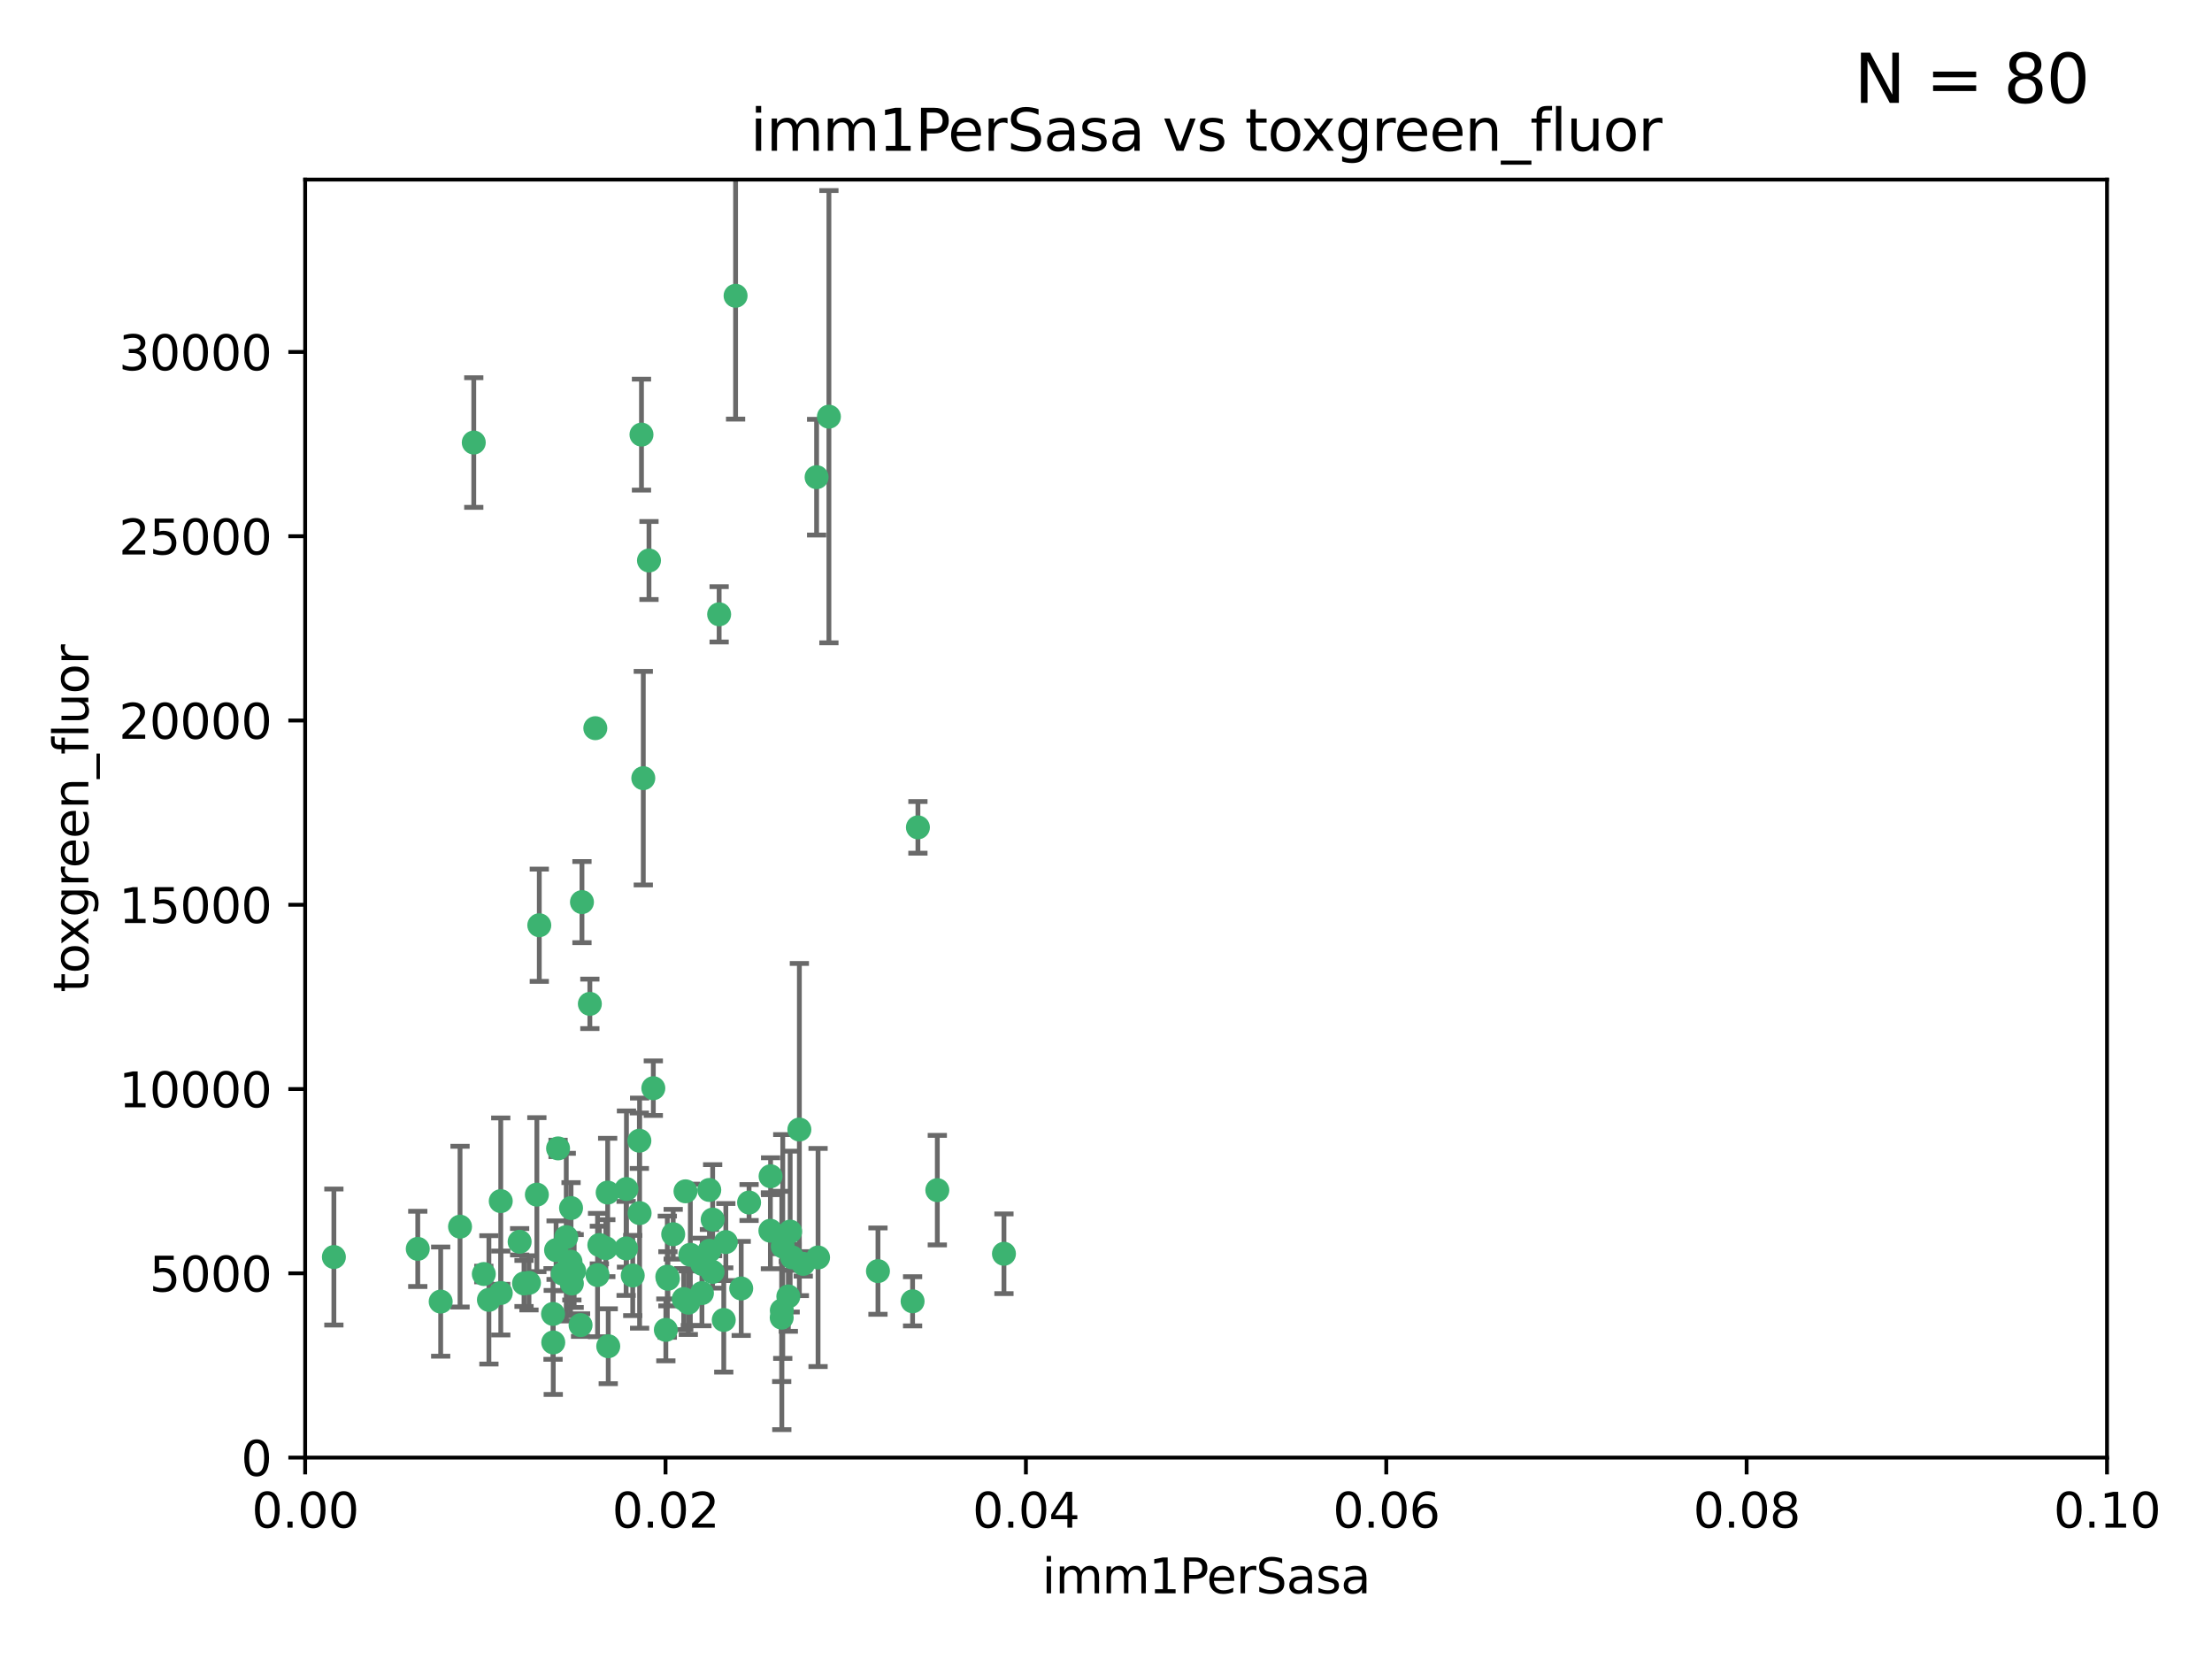 <?xml version="1.0" encoding="utf-8" standalone="no"?>
<!DOCTYPE svg PUBLIC "-//W3C//DTD SVG 1.1//EN"
  "http://www.w3.org/Graphics/SVG/1.1/DTD/svg11.dtd">
<svg xmlns:xlink="http://www.w3.org/1999/xlink" width="460.8pt" height="345.6pt" viewBox="0 0 460.8 345.6" xmlns="http://www.w3.org/2000/svg" version="1.1">
 <defs>
  <style type="text/css">*{stroke-linejoin: round; stroke-linecap: butt}</style>
 </defs>
 <g id="figure_1">
  <g id="patch_1">
   <path d="M 0 345.6 
L 460.8 345.6 
L 460.8 0 
L 0 0 
z
" style="fill: #ffffff"/>
  </g>
  <g id="axes_1">
   <g id="patch_2">
    <path d="M 63.571 303.64 
L 438.93 303.64 
L 438.93 37.411 
L 63.571 37.411 
z
" style="fill: #ffffff"/>
   </g>
   <g id="PathCollection_1">
    <defs>
     <path id="m20744773ea" d="M 0 1.118 
C 0.297 1.118 0.581 1 0.791 0.791 
C 1 0.581 1.118 0.297 1.118 0 
C 1.118 -0.297 1 -0.581 0.791 -0.791 
C 0.581 -1 0.297 -1.118 0 -1.118 
C -0.297 -1.118 -0.581 -1 -0.791 -0.791 
C -1 -0.581 -1.118 -0.297 -1.118 0 
C -1.118 0.297 -1 0.581 -0.791 0.791 
C -0.581 1 -0.297 1.118 0 1.118 
z
" style="stroke: #3cb371"/>
    </defs>
    <g clip-path="url(#pe498177d74)">
     <use xlink:href="#m20744773ea" x="98.695" y="92.187" style="fill: #3cb371; stroke: #3cb371"/>
     <use xlink:href="#m20744773ea" x="166.523" y="235.304" style="fill: #3cb371; stroke: #3cb371"/>
     <use xlink:href="#m20744773ea" x="124.016" y="151.693" style="fill: #3cb371; stroke: #3cb371"/>
     <use xlink:href="#m20744773ea" x="135.196" y="116.762" style="fill: #3cb371; stroke: #3cb371"/>
     <use xlink:href="#m20744773ea" x="153.236" y="61.614" style="fill: #3cb371; stroke: #3cb371"/>
     <use xlink:href="#m20744773ea" x="122.878" y="209.121" style="fill: #3cb371; stroke: #3cb371"/>
     <use xlink:href="#m20744773ea" x="149.81" y="127.973" style="fill: #3cb371; stroke: #3cb371"/>
     <use xlink:href="#m20744773ea" x="133.632" y="90.534" style="fill: #3cb371; stroke: #3cb371"/>
     <use xlink:href="#m20744773ea" x="170.113" y="99.407" style="fill: #3cb371; stroke: #3cb371"/>
     <use xlink:href="#m20744773ea" x="147.784" y="260.552" style="fill: #3cb371; stroke: #3cb371"/>
     <use xlink:href="#m20744773ea" x="136.099" y="226.692" style="fill: #3cb371; stroke: #3cb371"/>
     <use xlink:href="#m20744773ea" x="160.486" y="256.385" style="fill: #3cb371; stroke: #3cb371"/>
     <use xlink:href="#m20744773ea" x="172.678" y="86.8" style="fill: #3cb371; stroke: #3cb371"/>
     <use xlink:href="#m20744773ea" x="142.801" y="248.172" style="fill: #3cb371; stroke: #3cb371"/>
     <use xlink:href="#m20744773ea" x="112.344" y="192.743" style="fill: #3cb371; stroke: #3cb371"/>
     <use xlink:href="#m20744773ea" x="91.802" y="271.146" style="fill: #3cb371; stroke: #3cb371"/>
     <use xlink:href="#m20744773ea" x="115.841" y="260.427" style="fill: #3cb371; stroke: #3cb371"/>
     <use xlink:href="#m20744773ea" x="118.96" y="251.655" style="fill: #3cb371; stroke: #3cb371"/>
     <use xlink:href="#m20744773ea" x="95.835" y="255.535" style="fill: #3cb371; stroke: #3cb371"/>
     <use xlink:href="#m20744773ea" x="121.234" y="187.922" style="fill: #3cb371; stroke: #3cb371"/>
     <use xlink:href="#m20744773ea" x="143.388" y="271.377" style="fill: #3cb371; stroke: #3cb371"/>
     <use xlink:href="#m20744773ea" x="147.752" y="247.891" style="fill: #3cb371; stroke: #3cb371"/>
     <use xlink:href="#m20744773ea" x="115.207" y="273.715" style="fill: #3cb371; stroke: #3cb371"/>
     <use xlink:href="#m20744773ea" x="118.841" y="262.817" style="fill: #3cb371; stroke: #3cb371"/>
     <use xlink:href="#m20744773ea" x="160.527" y="245.034" style="fill: #3cb371; stroke: #3cb371"/>
     <use xlink:href="#m20744773ea" x="167.336" y="263.288" style="fill: #3cb371; stroke: #3cb371"/>
     <use xlink:href="#m20744773ea" x="162.867" y="272.992" style="fill: #3cb371; stroke: #3cb371"/>
     <use xlink:href="#m20744773ea" x="148.437" y="264.965" style="fill: #3cb371; stroke: #3cb371"/>
     <use xlink:href="#m20744773ea" x="195.26" y="247.93" style="fill: #3cb371; stroke: #3cb371"/>
     <use xlink:href="#m20744773ea" x="115.254" y="279.655" style="fill: #3cb371; stroke: #3cb371"/>
     <use xlink:href="#m20744773ea" x="209.142" y="261.183" style="fill: #3cb371; stroke: #3cb371"/>
     <use xlink:href="#m20744773ea" x="162.842" y="274.488" style="fill: #3cb371; stroke: #3cb371"/>
     <use xlink:href="#m20744773ea" x="111.839" y="248.866" style="fill: #3cb371; stroke: #3cb371"/>
     <use xlink:href="#m20744773ea" x="131.812" y="265.707" style="fill: #3cb371; stroke: #3cb371"/>
     <use xlink:href="#m20744773ea" x="119.608" y="264.778" style="fill: #3cb371; stroke: #3cb371"/>
     <use xlink:href="#m20744773ea" x="126.589" y="248.434" style="fill: #3cb371; stroke: #3cb371"/>
     <use xlink:href="#m20744773ea" x="124.481" y="265.618" style="fill: #3cb371; stroke: #3cb371"/>
     <use xlink:href="#m20744773ea" x="120.943" y="276.039" style="fill: #3cb371; stroke: #3cb371"/>
     <use xlink:href="#m20744773ea" x="139.012" y="265.959" style="fill: #3cb371; stroke: #3cb371"/>
     <use xlink:href="#m20744773ea" x="119.134" y="267.377" style="fill: #3cb371; stroke: #3cb371"/>
     <use xlink:href="#m20744773ea" x="104.321" y="269.355" style="fill: #3cb371; stroke: #3cb371"/>
     <use xlink:href="#m20744773ea" x="164.607" y="256.562" style="fill: #3cb371; stroke: #3cb371"/>
     <use xlink:href="#m20744773ea" x="142.436" y="270.619" style="fill: #3cb371; stroke: #3cb371"/>
     <use xlink:href="#m20744773ea" x="69.554" y="261.86" style="fill: #3cb371; stroke: #3cb371"/>
     <use xlink:href="#m20744773ea" x="191.219" y="172.356" style="fill: #3cb371; stroke: #3cb371"/>
     <use xlink:href="#m20744773ea" x="109.163" y="267.365" style="fill: #3cb371; stroke: #3cb371"/>
     <use xlink:href="#m20744773ea" x="117.225" y="265.335" style="fill: #3cb371; stroke: #3cb371"/>
     <use xlink:href="#m20744773ea" x="133.241" y="252.714" style="fill: #3cb371; stroke: #3cb371"/>
     <use xlink:href="#m20744773ea" x="164.224" y="270.071" style="fill: #3cb371; stroke: #3cb371"/>
     <use xlink:href="#m20744773ea" x="100.787" y="265.402" style="fill: #3cb371; stroke: #3cb371"/>
     <use xlink:href="#m20744773ea" x="108.249" y="258.681" style="fill: #3cb371; stroke: #3cb371"/>
     <use xlink:href="#m20744773ea" x="130.503" y="247.697" style="fill: #3cb371; stroke: #3cb371"/>
     <use xlink:href="#m20744773ea" x="151.202" y="258.744" style="fill: #3cb371; stroke: #3cb371"/>
     <use xlink:href="#m20744773ea" x="134.01" y="162.105" style="fill: #3cb371; stroke: #3cb371"/>
     <use xlink:href="#m20744773ea" x="124.855" y="259.36" style="fill: #3cb371; stroke: #3cb371"/>
     <use xlink:href="#m20744773ea" x="130.432" y="260.068" style="fill: #3cb371; stroke: #3cb371"/>
     <use xlink:href="#m20744773ea" x="87.028" y="260.163" style="fill: #3cb371; stroke: #3cb371"/>
     <use xlink:href="#m20744773ea" x="117.963" y="257.715" style="fill: #3cb371; stroke: #3cb371"/>
     <use xlink:href="#m20744773ea" x="126.203" y="260.019" style="fill: #3cb371; stroke: #3cb371"/>
     <use xlink:href="#m20744773ea" x="165.004" y="261.935" style="fill: #3cb371; stroke: #3cb371"/>
     <use xlink:href="#m20744773ea" x="133.193" y="237.633" style="fill: #3cb371; stroke: #3cb371"/>
     <use xlink:href="#m20744773ea" x="140.239" y="257.112" style="fill: #3cb371; stroke: #3cb371"/>
     <use xlink:href="#m20744773ea" x="138.709" y="277.035" style="fill: #3cb371; stroke: #3cb371"/>
     <use xlink:href="#m20744773ea" x="148.459" y="254.057" style="fill: #3cb371; stroke: #3cb371"/>
     <use xlink:href="#m20744773ea" x="104.316" y="250.216" style="fill: #3cb371; stroke: #3cb371"/>
     <use xlink:href="#m20744773ea" x="126.707" y="280.448" style="fill: #3cb371; stroke: #3cb371"/>
     <use xlink:href="#m20744773ea" x="139.139" y="266.395" style="fill: #3cb371; stroke: #3cb371"/>
     <use xlink:href="#m20744773ea" x="101.85" y="270.784" style="fill: #3cb371; stroke: #3cb371"/>
     <use xlink:href="#m20744773ea" x="150.773" y="274.971" style="fill: #3cb371; stroke: #3cb371"/>
     <use xlink:href="#m20744773ea" x="116.256" y="239.234" style="fill: #3cb371; stroke: #3cb371"/>
     <use xlink:href="#m20744773ea" x="163.062" y="259.667" style="fill: #3cb371; stroke: #3cb371"/>
     <use xlink:href="#m20744773ea" x="156.045" y="250.509" style="fill: #3cb371; stroke: #3cb371"/>
     <use xlink:href="#m20744773ea" x="110.194" y="267.238" style="fill: #3cb371; stroke: #3cb371"/>
     <use xlink:href="#m20744773ea" x="146.227" y="269.377" style="fill: #3cb371; stroke: #3cb371"/>
     <use xlink:href="#m20744773ea" x="146.283" y="263.294" style="fill: #3cb371; stroke: #3cb371"/>
     <use xlink:href="#m20744773ea" x="190.11" y="271.085" style="fill: #3cb371; stroke: #3cb371"/>
     <use xlink:href="#m20744773ea" x="154.407" y="268.409" style="fill: #3cb371; stroke: #3cb371"/>
     <use xlink:href="#m20744773ea" x="143.811" y="261.393" style="fill: #3cb371; stroke: #3cb371"/>
     <use xlink:href="#m20744773ea" x="170.417" y="261.957" style="fill: #3cb371; stroke: #3cb371"/>
     <use xlink:href="#m20744773ea" x="182.895" y="264.797" style="fill: #3cb371; stroke: #3cb371"/>
    </g>
   </g>
   <g id="matplotlib.axis_1">
    <g id="xtick_1">
     <g id="line2d_1">
      <defs>
       <path id="m9311487a86" d="M 0 0 
L 0 3.5 
" style="stroke: #000000; stroke-width: 0.8"/>
      </defs>
      <g>
       <use xlink:href="#m9311487a86" x="63.571" y="303.64" style="stroke: #000000; stroke-width: 0.8"/>
      </g>
     </g>
     <g id="text_1">
      <!-- 0.00 -->
      <g transform="translate(52.438 318.238)scale(0.1 -0.1)">
       <defs>
        <path id="DejaVuSans-30" d="M 2034 4250 
Q 1547 4250 1301 3770 
Q 1056 3291 1056 2328 
Q 1056 1369 1301 889 
Q 1547 409 2034 409 
Q 2525 409 2770 889 
Q 3016 1369 3016 2328 
Q 3016 3291 2770 3770 
Q 2525 4250 2034 4250 
z
M 2034 4750 
Q 2819 4750 3233 4129 
Q 3647 3509 3647 2328 
Q 3647 1150 3233 529 
Q 2819 -91 2034 -91 
Q 1250 -91 836 529 
Q 422 1150 422 2328 
Q 422 3509 836 4129 
Q 1250 4750 2034 4750 
z
" transform="scale(0.016)"/>
        <path id="DejaVuSans-2e" d="M 684 794 
L 1344 794 
L 1344 0 
L 684 0 
L 684 794 
z
" transform="scale(0.016)"/>
       </defs>
       <use xlink:href="#DejaVuSans-30"/>
       <use xlink:href="#DejaVuSans-2e" x="63.623"/>
       <use xlink:href="#DejaVuSans-30" x="95.41"/>
       <use xlink:href="#DejaVuSans-30" x="159.033"/>
      </g>
     </g>
    </g>
    <g id="xtick_2">
     <g id="line2d_2">
      <g>
       <use xlink:href="#m9311487a86" x="138.643" y="303.64" style="stroke: #000000; stroke-width: 0.8"/>
      </g>
     </g>
     <g id="text_2">
      <!-- 0.02 -->
      <g transform="translate(127.51 318.238)scale(0.1 -0.1)">
       <defs>
        <path id="DejaVuSans-32" d="M 1228 531 
L 3431 531 
L 3431 0 
L 469 0 
L 469 531 
Q 828 903 1448 1529 
Q 2069 2156 2228 2338 
Q 2531 2678 2651 2914 
Q 2772 3150 2772 3378 
Q 2772 3750 2511 3984 
Q 2250 4219 1831 4219 
Q 1534 4219 1204 4116 
Q 875 4013 500 3803 
L 500 4441 
Q 881 4594 1212 4672 
Q 1544 4750 1819 4750 
Q 2544 4750 2975 4387 
Q 3406 4025 3406 3419 
Q 3406 3131 3298 2873 
Q 3191 2616 2906 2266 
Q 2828 2175 2409 1742 
Q 1991 1309 1228 531 
z
" transform="scale(0.016)"/>
       </defs>
       <use xlink:href="#DejaVuSans-30"/>
       <use xlink:href="#DejaVuSans-2e" x="63.623"/>
       <use xlink:href="#DejaVuSans-30" x="95.41"/>
       <use xlink:href="#DejaVuSans-32" x="159.033"/>
      </g>
     </g>
    </g>
    <g id="xtick_3">
     <g id="line2d_3">
      <g>
       <use xlink:href="#m9311487a86" x="213.715" y="303.64" style="stroke: #000000; stroke-width: 0.8"/>
      </g>
     </g>
     <g id="text_3">
      <!-- 0.04 -->
      <g transform="translate(202.582 318.238)scale(0.1 -0.1)">
       <defs>
        <path id="DejaVuSans-34" d="M 2419 4116 
L 825 1625 
L 2419 1625 
L 2419 4116 
z
M 2253 4666 
L 3047 4666 
L 3047 1625 
L 3713 1625 
L 3713 1100 
L 3047 1100 
L 3047 0 
L 2419 0 
L 2419 1100 
L 313 1100 
L 313 1709 
L 2253 4666 
z
" transform="scale(0.016)"/>
       </defs>
       <use xlink:href="#DejaVuSans-30"/>
       <use xlink:href="#DejaVuSans-2e" x="63.623"/>
       <use xlink:href="#DejaVuSans-30" x="95.41"/>
       <use xlink:href="#DejaVuSans-34" x="159.033"/>
      </g>
     </g>
    </g>
    <g id="xtick_4">
     <g id="line2d_4">
      <g>
       <use xlink:href="#m9311487a86" x="288.786" y="303.64" style="stroke: #000000; stroke-width: 0.8"/>
      </g>
     </g>
     <g id="text_4">
      <!-- 0.06 -->
      <g transform="translate(277.654 318.238)scale(0.1 -0.1)">
       <defs>
        <path id="DejaVuSans-36" d="M 2113 2584 
Q 1688 2584 1439 2293 
Q 1191 2003 1191 1497 
Q 1191 994 1439 701 
Q 1688 409 2113 409 
Q 2538 409 2786 701 
Q 3034 994 3034 1497 
Q 3034 2003 2786 2293 
Q 2538 2584 2113 2584 
z
M 3366 4563 
L 3366 3988 
Q 3128 4100 2886 4159 
Q 2644 4219 2406 4219 
Q 1781 4219 1451 3797 
Q 1122 3375 1075 2522 
Q 1259 2794 1537 2939 
Q 1816 3084 2150 3084 
Q 2853 3084 3261 2657 
Q 3669 2231 3669 1497 
Q 3669 778 3244 343 
Q 2819 -91 2113 -91 
Q 1303 -91 875 529 
Q 447 1150 447 2328 
Q 447 3434 972 4092 
Q 1497 4750 2381 4750 
Q 2619 4750 2861 4703 
Q 3103 4656 3366 4563 
z
" transform="scale(0.016)"/>
       </defs>
       <use xlink:href="#DejaVuSans-30"/>
       <use xlink:href="#DejaVuSans-2e" x="63.623"/>
       <use xlink:href="#DejaVuSans-30" x="95.41"/>
       <use xlink:href="#DejaVuSans-36" x="159.033"/>
      </g>
     </g>
    </g>
    <g id="xtick_5">
     <g id="line2d_5">
      <g>
       <use xlink:href="#m9311487a86" x="363.858" y="303.64" style="stroke: #000000; stroke-width: 0.8"/>
      </g>
     </g>
     <g id="text_5">
      <!-- 0.08 -->
      <g transform="translate(352.725 318.238)scale(0.1 -0.1)">
       <defs>
        <path id="DejaVuSans-38" d="M 2034 2216 
Q 1584 2216 1326 1975 
Q 1069 1734 1069 1313 
Q 1069 891 1326 650 
Q 1584 409 2034 409 
Q 2484 409 2743 651 
Q 3003 894 3003 1313 
Q 3003 1734 2745 1975 
Q 2488 2216 2034 2216 
z
M 1403 2484 
Q 997 2584 770 2862 
Q 544 3141 544 3541 
Q 544 4100 942 4425 
Q 1341 4750 2034 4750 
Q 2731 4750 3128 4425 
Q 3525 4100 3525 3541 
Q 3525 3141 3298 2862 
Q 3072 2584 2669 2484 
Q 3125 2378 3379 2068 
Q 3634 1759 3634 1313 
Q 3634 634 3220 271 
Q 2806 -91 2034 -91 
Q 1263 -91 848 271 
Q 434 634 434 1313 
Q 434 1759 690 2068 
Q 947 2378 1403 2484 
z
M 1172 3481 
Q 1172 3119 1398 2916 
Q 1625 2713 2034 2713 
Q 2441 2713 2670 2916 
Q 2900 3119 2900 3481 
Q 2900 3844 2670 4047 
Q 2441 4250 2034 4250 
Q 1625 4250 1398 4047 
Q 1172 3844 1172 3481 
z
" transform="scale(0.016)"/>
       </defs>
       <use xlink:href="#DejaVuSans-30"/>
       <use xlink:href="#DejaVuSans-2e" x="63.623"/>
       <use xlink:href="#DejaVuSans-30" x="95.41"/>
       <use xlink:href="#DejaVuSans-38" x="159.033"/>
      </g>
     </g>
    </g>
    <g id="xtick_6">
     <g id="line2d_6">
      <g>
       <use xlink:href="#m9311487a86" x="438.93" y="303.64" style="stroke: #000000; stroke-width: 0.8"/>
      </g>
     </g>
     <g id="text_6">
      <!-- 0.10 -->
      <g transform="translate(427.797 318.238)scale(0.1 -0.1)">
       <defs>
        <path id="DejaVuSans-31" d="M 794 531 
L 1825 531 
L 1825 4091 
L 703 3866 
L 703 4441 
L 1819 4666 
L 2450 4666 
L 2450 531 
L 3481 531 
L 3481 0 
L 794 0 
L 794 531 
z
" transform="scale(0.016)"/>
       </defs>
       <use xlink:href="#DejaVuSans-30"/>
       <use xlink:href="#DejaVuSans-2e" x="63.623"/>
       <use xlink:href="#DejaVuSans-31" x="95.41"/>
       <use xlink:href="#DejaVuSans-30" x="159.033"/>
      </g>
     </g>
    </g>
    <g id="text_7">
     <!-- imm1PerSasa -->
     <g transform="translate(217.067 331.917)scale(0.1 -0.1)">
      <defs>
       <path id="DejaVuSans-69" d="M 603 3500 
L 1178 3500 
L 1178 0 
L 603 0 
L 603 3500 
z
M 603 4863 
L 1178 4863 
L 1178 4134 
L 603 4134 
L 603 4863 
z
" transform="scale(0.016)"/>
       <path id="DejaVuSans-6d" d="M 3328 2828 
Q 3544 3216 3844 3400 
Q 4144 3584 4550 3584 
Q 5097 3584 5394 3201 
Q 5691 2819 5691 2113 
L 5691 0 
L 5113 0 
L 5113 2094 
Q 5113 2597 4934 2840 
Q 4756 3084 4391 3084 
Q 3944 3084 3684 2787 
Q 3425 2491 3425 1978 
L 3425 0 
L 2847 0 
L 2847 2094 
Q 2847 2600 2669 2842 
Q 2491 3084 2119 3084 
Q 1678 3084 1418 2786 
Q 1159 2488 1159 1978 
L 1159 0 
L 581 0 
L 581 3500 
L 1159 3500 
L 1159 2956 
Q 1356 3278 1631 3431 
Q 1906 3584 2284 3584 
Q 2666 3584 2933 3390 
Q 3200 3197 3328 2828 
z
" transform="scale(0.016)"/>
       <path id="DejaVuSans-50" d="M 1259 4147 
L 1259 2394 
L 2053 2394 
Q 2494 2394 2734 2622 
Q 2975 2850 2975 3272 
Q 2975 3691 2734 3919 
Q 2494 4147 2053 4147 
L 1259 4147 
z
M 628 4666 
L 2053 4666 
Q 2838 4666 3239 4311 
Q 3641 3956 3641 3272 
Q 3641 2581 3239 2228 
Q 2838 1875 2053 1875 
L 1259 1875 
L 1259 0 
L 628 0 
L 628 4666 
z
" transform="scale(0.016)"/>
       <path id="DejaVuSans-65" d="M 3597 1894 
L 3597 1613 
L 953 1613 
Q 991 1019 1311 708 
Q 1631 397 2203 397 
Q 2534 397 2845 478 
Q 3156 559 3463 722 
L 3463 178 
Q 3153 47 2828 -22 
Q 2503 -91 2169 -91 
Q 1331 -91 842 396 
Q 353 884 353 1716 
Q 353 2575 817 3079 
Q 1281 3584 2069 3584 
Q 2775 3584 3186 3129 
Q 3597 2675 3597 1894 
z
M 3022 2063 
Q 3016 2534 2758 2815 
Q 2500 3097 2075 3097 
Q 1594 3097 1305 2825 
Q 1016 2553 972 2059 
L 3022 2063 
z
" transform="scale(0.016)"/>
       <path id="DejaVuSans-72" d="M 2631 2963 
Q 2534 3019 2420 3045 
Q 2306 3072 2169 3072 
Q 1681 3072 1420 2755 
Q 1159 2438 1159 1844 
L 1159 0 
L 581 0 
L 581 3500 
L 1159 3500 
L 1159 2956 
Q 1341 3275 1631 3429 
Q 1922 3584 2338 3584 
Q 2397 3584 2469 3576 
Q 2541 3569 2628 3553 
L 2631 2963 
z
" transform="scale(0.016)"/>
       <path id="DejaVuSans-53" d="M 3425 4513 
L 3425 3897 
Q 3066 4069 2747 4153 
Q 2428 4238 2131 4238 
Q 1616 4238 1336 4038 
Q 1056 3838 1056 3469 
Q 1056 3159 1242 3001 
Q 1428 2844 1947 2747 
L 2328 2669 
Q 3034 2534 3370 2195 
Q 3706 1856 3706 1288 
Q 3706 609 3251 259 
Q 2797 -91 1919 -91 
Q 1588 -91 1214 -16 
Q 841 59 441 206 
L 441 856 
Q 825 641 1194 531 
Q 1563 422 1919 422 
Q 2459 422 2753 634 
Q 3047 847 3047 1241 
Q 3047 1584 2836 1778 
Q 2625 1972 2144 2069 
L 1759 2144 
Q 1053 2284 737 2584 
Q 422 2884 422 3419 
Q 422 4038 858 4394 
Q 1294 4750 2059 4750 
Q 2388 4750 2728 4690 
Q 3069 4631 3425 4513 
z
" transform="scale(0.016)"/>
       <path id="DejaVuSans-61" d="M 2194 1759 
Q 1497 1759 1228 1600 
Q 959 1441 959 1056 
Q 959 750 1161 570 
Q 1363 391 1709 391 
Q 2188 391 2477 730 
Q 2766 1069 2766 1631 
L 2766 1759 
L 2194 1759 
z
M 3341 1997 
L 3341 0 
L 2766 0 
L 2766 531 
Q 2569 213 2275 61 
Q 1981 -91 1556 -91 
Q 1019 -91 701 211 
Q 384 513 384 1019 
Q 384 1609 779 1909 
Q 1175 2209 1959 2209 
L 2766 2209 
L 2766 2266 
Q 2766 2663 2505 2880 
Q 2244 3097 1772 3097 
Q 1472 3097 1187 3025 
Q 903 2953 641 2809 
L 641 3341 
Q 956 3463 1253 3523 
Q 1550 3584 1831 3584 
Q 2591 3584 2966 3190 
Q 3341 2797 3341 1997 
z
" transform="scale(0.016)"/>
       <path id="DejaVuSans-73" d="M 2834 3397 
L 2834 2853 
Q 2591 2978 2328 3040 
Q 2066 3103 1784 3103 
Q 1356 3103 1142 2972 
Q 928 2841 928 2578 
Q 928 2378 1081 2264 
Q 1234 2150 1697 2047 
L 1894 2003 
Q 2506 1872 2764 1633 
Q 3022 1394 3022 966 
Q 3022 478 2636 193 
Q 2250 -91 1575 -91 
Q 1294 -91 989 -36 
Q 684 19 347 128 
L 347 722 
Q 666 556 975 473 
Q 1284 391 1588 391 
Q 1994 391 2212 530 
Q 2431 669 2431 922 
Q 2431 1156 2273 1281 
Q 2116 1406 1581 1522 
L 1381 1569 
Q 847 1681 609 1914 
Q 372 2147 372 2553 
Q 372 3047 722 3315 
Q 1072 3584 1716 3584 
Q 2034 3584 2315 3537 
Q 2597 3491 2834 3397 
z
" transform="scale(0.016)"/>
      </defs>
      <use xlink:href="#DejaVuSans-69"/>
      <use xlink:href="#DejaVuSans-6d" x="27.783"/>
      <use xlink:href="#DejaVuSans-6d" x="125.195"/>
      <use xlink:href="#DejaVuSans-31" x="222.607"/>
      <use xlink:href="#DejaVuSans-50" x="286.23"/>
      <use xlink:href="#DejaVuSans-65" x="342.908"/>
      <use xlink:href="#DejaVuSans-72" x="404.432"/>
      <use xlink:href="#DejaVuSans-53" x="445.545"/>
      <use xlink:href="#DejaVuSans-61" x="509.021"/>
      <use xlink:href="#DejaVuSans-73" x="570.301"/>
      <use xlink:href="#DejaVuSans-61" x="622.4"/>
     </g>
    </g>
   </g>
   <g id="matplotlib.axis_2">
    <g id="ytick_1">
     <g id="line2d_7">
      <defs>
       <path id="m04500d569c" d="M 0 0 
L -3.5 0 
" style="stroke: #000000; stroke-width: 0.8"/>
      </defs>
      <g>
       <use xlink:href="#m04500d569c" x="63.571" y="303.64" style="stroke: #000000; stroke-width: 0.8"/>
      </g>
     </g>
     <g id="text_8">
      <!-- 0 -->
      <g transform="translate(50.209 307.439)scale(0.1 -0.1)">
       <use xlink:href="#DejaVuSans-30"/>
      </g>
     </g>
    </g>
    <g id="ytick_2">
     <g id="line2d_8">
      <g>
       <use xlink:href="#m04500d569c" x="63.571" y="265.253" style="stroke: #000000; stroke-width: 0.8"/>
      </g>
     </g>
     <g id="text_9">
      <!-- 5000 -->
      <g transform="translate(31.121 269.052)scale(0.1 -0.1)">
       <defs>
        <path id="DejaVuSans-35" d="M 691 4666 
L 3169 4666 
L 3169 4134 
L 1269 4134 
L 1269 2991 
Q 1406 3038 1543 3061 
Q 1681 3084 1819 3084 
Q 2600 3084 3056 2656 
Q 3513 2228 3513 1497 
Q 3513 744 3044 326 
Q 2575 -91 1722 -91 
Q 1428 -91 1123 -41 
Q 819 9 494 109 
L 494 744 
Q 775 591 1075 516 
Q 1375 441 1709 441 
Q 2250 441 2565 725 
Q 2881 1009 2881 1497 
Q 2881 1984 2565 2268 
Q 2250 2553 1709 2553 
Q 1456 2553 1204 2497 
Q 953 2441 691 2322 
L 691 4666 
z
" transform="scale(0.016)"/>
       </defs>
       <use xlink:href="#DejaVuSans-35"/>
       <use xlink:href="#DejaVuSans-30" x="63.623"/>
       <use xlink:href="#DejaVuSans-30" x="127.246"/>
       <use xlink:href="#DejaVuSans-30" x="190.869"/>
      </g>
     </g>
    </g>
    <g id="ytick_3">
     <g id="line2d_9">
      <g>
       <use xlink:href="#m04500d569c" x="63.571" y="226.866" style="stroke: #000000; stroke-width: 0.8"/>
      </g>
     </g>
     <g id="text_10">
      <!-- 10000 -->
      <g transform="translate(24.759 230.665)scale(0.1 -0.1)">
       <use xlink:href="#DejaVuSans-31"/>
       <use xlink:href="#DejaVuSans-30" x="63.623"/>
       <use xlink:href="#DejaVuSans-30" x="127.246"/>
       <use xlink:href="#DejaVuSans-30" x="190.869"/>
       <use xlink:href="#DejaVuSans-30" x="254.492"/>
      </g>
     </g>
    </g>
    <g id="ytick_4">
     <g id="line2d_10">
      <g>
       <use xlink:href="#m04500d569c" x="63.571" y="188.479" style="stroke: #000000; stroke-width: 0.8"/>
      </g>
     </g>
     <g id="text_11">
      <!-- 15000 -->
      <g transform="translate(24.759 192.278)scale(0.1 -0.1)">
       <use xlink:href="#DejaVuSans-31"/>
       <use xlink:href="#DejaVuSans-35" x="63.623"/>
       <use xlink:href="#DejaVuSans-30" x="127.246"/>
       <use xlink:href="#DejaVuSans-30" x="190.869"/>
       <use xlink:href="#DejaVuSans-30" x="254.492"/>
      </g>
     </g>
    </g>
    <g id="ytick_5">
     <g id="line2d_11">
      <g>
       <use xlink:href="#m04500d569c" x="63.571" y="150.092" style="stroke: #000000; stroke-width: 0.8"/>
      </g>
     </g>
     <g id="text_12">
      <!-- 20000 -->
      <g transform="translate(24.759 153.891)scale(0.1 -0.1)">
       <use xlink:href="#DejaVuSans-32"/>
       <use xlink:href="#DejaVuSans-30" x="63.623"/>
       <use xlink:href="#DejaVuSans-30" x="127.246"/>
       <use xlink:href="#DejaVuSans-30" x="190.869"/>
       <use xlink:href="#DejaVuSans-30" x="254.492"/>
      </g>
     </g>
    </g>
    <g id="ytick_6">
     <g id="line2d_12">
      <g>
       <use xlink:href="#m04500d569c" x="63.571" y="111.705" style="stroke: #000000; stroke-width: 0.8"/>
      </g>
     </g>
     <g id="text_13">
      <!-- 25000 -->
      <g transform="translate(24.759 115.504)scale(0.1 -0.1)">
       <use xlink:href="#DejaVuSans-32"/>
       <use xlink:href="#DejaVuSans-35" x="63.623"/>
       <use xlink:href="#DejaVuSans-30" x="127.246"/>
       <use xlink:href="#DejaVuSans-30" x="190.869"/>
       <use xlink:href="#DejaVuSans-30" x="254.492"/>
      </g>
     </g>
    </g>
    <g id="ytick_7">
     <g id="line2d_13">
      <g>
       <use xlink:href="#m04500d569c" x="63.571" y="73.317" style="stroke: #000000; stroke-width: 0.8"/>
      </g>
     </g>
     <g id="text_14">
      <!-- 30000 -->
      <g transform="translate(24.759 77.117)scale(0.1 -0.1)">
       <defs>
        <path id="DejaVuSans-33" d="M 2597 2516 
Q 3050 2419 3304 2112 
Q 3559 1806 3559 1356 
Q 3559 666 3084 287 
Q 2609 -91 1734 -91 
Q 1441 -91 1130 -33 
Q 819 25 488 141 
L 488 750 
Q 750 597 1062 519 
Q 1375 441 1716 441 
Q 2309 441 2620 675 
Q 2931 909 2931 1356 
Q 2931 1769 2642 2001 
Q 2353 2234 1838 2234 
L 1294 2234 
L 1294 2753 
L 1863 2753 
Q 2328 2753 2575 2939 
Q 2822 3125 2822 3475 
Q 2822 3834 2567 4026 
Q 2313 4219 1838 4219 
Q 1578 4219 1281 4162 
Q 984 4106 628 3988 
L 628 4550 
Q 988 4650 1302 4700 
Q 1616 4750 1894 4750 
Q 2613 4750 3031 4423 
Q 3450 4097 3450 3541 
Q 3450 3153 3228 2886 
Q 3006 2619 2597 2516 
z
" transform="scale(0.016)"/>
       </defs>
       <use xlink:href="#DejaVuSans-33"/>
       <use xlink:href="#DejaVuSans-30" x="63.623"/>
       <use xlink:href="#DejaVuSans-30" x="127.246"/>
       <use xlink:href="#DejaVuSans-30" x="190.869"/>
       <use xlink:href="#DejaVuSans-30" x="254.492"/>
      </g>
     </g>
    </g>
    <g id="text_15">
     <!-- toxgreen_fluor -->
     <g transform="translate(18.401 206.72)rotate(-90)scale(0.1 -0.1)">
      <defs>
       <path id="DejaVuSans-74" d="M 1172 4494 
L 1172 3500 
L 2356 3500 
L 2356 3053 
L 1172 3053 
L 1172 1153 
Q 1172 725 1289 603 
Q 1406 481 1766 481 
L 2356 481 
L 2356 0 
L 1766 0 
Q 1100 0 847 248 
Q 594 497 594 1153 
L 594 3053 
L 172 3053 
L 172 3500 
L 594 3500 
L 594 4494 
L 1172 4494 
z
" transform="scale(0.016)"/>
       <path id="DejaVuSans-6f" d="M 1959 3097 
Q 1497 3097 1228 2736 
Q 959 2375 959 1747 
Q 959 1119 1226 758 
Q 1494 397 1959 397 
Q 2419 397 2687 759 
Q 2956 1122 2956 1747 
Q 2956 2369 2687 2733 
Q 2419 3097 1959 3097 
z
M 1959 3584 
Q 2709 3584 3137 3096 
Q 3566 2609 3566 1747 
Q 3566 888 3137 398 
Q 2709 -91 1959 -91 
Q 1206 -91 779 398 
Q 353 888 353 1747 
Q 353 2609 779 3096 
Q 1206 3584 1959 3584 
z
" transform="scale(0.016)"/>
       <path id="DejaVuSans-78" d="M 3513 3500 
L 2247 1797 
L 3578 0 
L 2900 0 
L 1881 1375 
L 863 0 
L 184 0 
L 1544 1831 
L 300 3500 
L 978 3500 
L 1906 2253 
L 2834 3500 
L 3513 3500 
z
" transform="scale(0.016)"/>
       <path id="DejaVuSans-67" d="M 2906 1791 
Q 2906 2416 2648 2759 
Q 2391 3103 1925 3103 
Q 1463 3103 1205 2759 
Q 947 2416 947 1791 
Q 947 1169 1205 825 
Q 1463 481 1925 481 
Q 2391 481 2648 825 
Q 2906 1169 2906 1791 
z
M 3481 434 
Q 3481 -459 3084 -895 
Q 2688 -1331 1869 -1331 
Q 1566 -1331 1297 -1286 
Q 1028 -1241 775 -1147 
L 775 -588 
Q 1028 -725 1275 -790 
Q 1522 -856 1778 -856 
Q 2344 -856 2625 -561 
Q 2906 -266 2906 331 
L 2906 616 
Q 2728 306 2450 153 
Q 2172 0 1784 0 
Q 1141 0 747 490 
Q 353 981 353 1791 
Q 353 2603 747 3093 
Q 1141 3584 1784 3584 
Q 2172 3584 2450 3431 
Q 2728 3278 2906 2969 
L 2906 3500 
L 3481 3500 
L 3481 434 
z
" transform="scale(0.016)"/>
       <path id="DejaVuSans-6e" d="M 3513 2113 
L 3513 0 
L 2938 0 
L 2938 2094 
Q 2938 2591 2744 2837 
Q 2550 3084 2163 3084 
Q 1697 3084 1428 2787 
Q 1159 2491 1159 1978 
L 1159 0 
L 581 0 
L 581 3500 
L 1159 3500 
L 1159 2956 
Q 1366 3272 1645 3428 
Q 1925 3584 2291 3584 
Q 2894 3584 3203 3211 
Q 3513 2838 3513 2113 
z
" transform="scale(0.016)"/>
       <path id="DejaVuSans-5f" d="M 3263 -1063 
L 3263 -1509 
L -63 -1509 
L -63 -1063 
L 3263 -1063 
z
" transform="scale(0.016)"/>
       <path id="DejaVuSans-66" d="M 2375 4863 
L 2375 4384 
L 1825 4384 
Q 1516 4384 1395 4259 
Q 1275 4134 1275 3809 
L 1275 3500 
L 2222 3500 
L 2222 3053 
L 1275 3053 
L 1275 0 
L 697 0 
L 697 3053 
L 147 3053 
L 147 3500 
L 697 3500 
L 697 3744 
Q 697 4328 969 4595 
Q 1241 4863 1831 4863 
L 2375 4863 
z
" transform="scale(0.016)"/>
       <path id="DejaVuSans-6c" d="M 603 4863 
L 1178 4863 
L 1178 0 
L 603 0 
L 603 4863 
z
" transform="scale(0.016)"/>
       <path id="DejaVuSans-75" d="M 544 1381 
L 544 3500 
L 1119 3500 
L 1119 1403 
Q 1119 906 1312 657 
Q 1506 409 1894 409 
Q 2359 409 2629 706 
Q 2900 1003 2900 1516 
L 2900 3500 
L 3475 3500 
L 3475 0 
L 2900 0 
L 2900 538 
Q 2691 219 2414 64 
Q 2138 -91 1772 -91 
Q 1169 -91 856 284 
Q 544 659 544 1381 
z
M 1991 3584 
L 1991 3584 
z
" transform="scale(0.016)"/>
      </defs>
      <use xlink:href="#DejaVuSans-74"/>
      <use xlink:href="#DejaVuSans-6f" x="39.209"/>
      <use xlink:href="#DejaVuSans-78" x="97.266"/>
      <use xlink:href="#DejaVuSans-67" x="156.445"/>
      <use xlink:href="#DejaVuSans-72" x="219.922"/>
      <use xlink:href="#DejaVuSans-65" x="258.785"/>
      <use xlink:href="#DejaVuSans-65" x="320.309"/>
      <use xlink:href="#DejaVuSans-6e" x="381.832"/>
      <use xlink:href="#DejaVuSans-5f" x="445.211"/>
      <use xlink:href="#DejaVuSans-66" x="495.211"/>
      <use xlink:href="#DejaVuSans-6c" x="530.416"/>
      <use xlink:href="#DejaVuSans-75" x="558.199"/>
      <use xlink:href="#DejaVuSans-6f" x="621.578"/>
      <use xlink:href="#DejaVuSans-72" x="682.76"/>
     </g>
    </g>
   </g>
   <g id="LineCollection_1">
    <path d="M 98.695 105.69 
L 98.695 78.685 
" clip-path="url(#pe498177d74)" style="fill: none; stroke: #696969"/>
    <path d="M 166.523 269.906 
L 166.523 200.702 
" clip-path="url(#pe498177d74)" style="fill: none; stroke: #696969"/>
    <path d="M 124.016 152.217 
L 124.016 151.168 
" clip-path="url(#pe498177d74)" style="fill: none; stroke: #696969"/>
    <path d="M 135.196 124.89 
L 135.196 108.635 
" clip-path="url(#pe498177d74)" style="fill: none; stroke: #696969"/>
    <path d="M 153.236 87.306 
L 153.236 35.922 
" clip-path="url(#pe498177d74)" style="fill: none; stroke: #696969"/>
    <path d="M 122.878 214.275 
L 122.878 203.967 
" clip-path="url(#pe498177d74)" style="fill: none; stroke: #696969"/>
    <path d="M 149.81 133.734 
L 149.81 122.212 
" clip-path="url(#pe498177d74)" style="fill: none; stroke: #696969"/>
    <path d="M 133.632 102.091 
L 133.632 78.978 
" clip-path="url(#pe498177d74)" style="fill: none; stroke: #696969"/>
    <path d="M 170.113 111.46 
L 170.113 87.355 
" clip-path="url(#pe498177d74)" style="fill: none; stroke: #696969"/>
    <path d="M 147.784 264.982 
L 147.784 256.122 
" clip-path="url(#pe498177d74)" style="fill: none; stroke: #696969"/>
    <path d="M 136.099 232.376 
L 136.099 221.008 
" clip-path="url(#pe498177d74)" style="fill: none; stroke: #696969"/>
    <path d="M 160.486 264.301 
L 160.486 248.47 
" clip-path="url(#pe498177d74)" style="fill: none; stroke: #696969"/>
    <path d="M 172.678 133.906 
L 172.678 39.694 
" clip-path="url(#pe498177d74)" style="fill: none; stroke: #696969"/>
    <path d="M 142.801 248.702 
L 142.801 247.642 
" clip-path="url(#pe498177d74)" style="fill: none; stroke: #696969"/>
    <path d="M 112.344 204.435 
L 112.344 181.052 
" clip-path="url(#pe498177d74)" style="fill: none; stroke: #696969"/>
    <path d="M 91.802 282.519 
L 91.802 259.772 
" clip-path="url(#pe498177d74)" style="fill: none; stroke: #696969"/>
    <path d="M 115.841 266.526 
L 115.841 254.328 
" clip-path="url(#pe498177d74)" style="fill: none; stroke: #696969"/>
    <path d="M 118.96 256.945 
L 118.96 246.364 
" clip-path="url(#pe498177d74)" style="fill: none; stroke: #696969"/>
    <path d="M 95.835 272.278 
L 95.835 238.793 
" clip-path="url(#pe498177d74)" style="fill: none; stroke: #696969"/>
    <path d="M 121.234 196.374 
L 121.234 179.47 
" clip-path="url(#pe498177d74)" style="fill: none; stroke: #696969"/>
    <path d="M 143.388 277.991 
L 143.388 264.764 
" clip-path="url(#pe498177d74)" style="fill: none; stroke: #696969"/>
    <path d="M 147.752 248.596 
L 147.752 247.186 
" clip-path="url(#pe498177d74)" style="fill: none; stroke: #696969"/>
    <path d="M 115.207 283.17 
L 115.207 264.261 
" clip-path="url(#pe498177d74)" style="fill: none; stroke: #696969"/>
    <path d="M 118.841 274.093 
L 118.841 251.542 
" clip-path="url(#pe498177d74)" style="fill: none; stroke: #696969"/>
    <path d="M 160.527 248.879 
L 160.527 241.19 
" clip-path="url(#pe498177d74)" style="fill: none; stroke: #696969"/>
    <path d="M 167.336 265.839 
L 167.336 260.738 
" clip-path="url(#pe498177d74)" style="fill: none; stroke: #696969"/>
    <path d="M 162.867 297.815 
L 162.867 248.168 
" clip-path="url(#pe498177d74)" style="fill: none; stroke: #696969"/>
    <path d="M 148.437 268.335 
L 148.437 261.595 
" clip-path="url(#pe498177d74)" style="fill: none; stroke: #696969"/>
    <path d="M 195.26 259.34 
L 195.26 236.521 
" clip-path="url(#pe498177d74)" style="fill: none; stroke: #696969"/>
    <path d="M 115.254 290.49 
L 115.254 268.821 
" clip-path="url(#pe498177d74)" style="fill: none; stroke: #696969"/>
    <path d="M 209.142 269.484 
L 209.142 252.882 
" clip-path="url(#pe498177d74)" style="fill: none; stroke: #696969"/>
    <path d="M 162.842 287.799 
L 162.842 261.177 
" clip-path="url(#pe498177d74)" style="fill: none; stroke: #696969"/>
    <path d="M 111.839 264.906 
L 111.839 232.826 
" clip-path="url(#pe498177d74)" style="fill: none; stroke: #696969"/>
    <path d="M 131.812 274.064 
L 131.812 257.35 
" clip-path="url(#pe498177d74)" style="fill: none; stroke: #696969"/>
    <path d="M 119.608 272.37 
L 119.608 257.186 
" clip-path="url(#pe498177d74)" style="fill: none; stroke: #696969"/>
    <path d="M 126.589 259.739 
L 126.589 237.128 
" clip-path="url(#pe498177d74)" style="fill: none; stroke: #696969"/>
    <path d="M 124.481 278.465 
L 124.481 252.772 
" clip-path="url(#pe498177d74)" style="fill: none; stroke: #696969"/>
    <path d="M 120.943 278.398 
L 120.943 273.681 
" clip-path="url(#pe498177d74)" style="fill: none; stroke: #696969"/>
    <path d="M 139.012 278.581 
L 139.012 253.336 
" clip-path="url(#pe498177d74)" style="fill: none; stroke: #696969"/>
    <path d="M 119.134 270.81 
L 119.134 263.945 
" clip-path="url(#pe498177d74)" style="fill: none; stroke: #696969"/>
    <path d="M 104.321 278.095 
L 104.321 260.616 
" clip-path="url(#pe498177d74)" style="fill: none; stroke: #696969"/>
    <path d="M 164.607 273.32 
L 164.607 239.805 
" clip-path="url(#pe498177d74)" style="fill: none; stroke: #696969"/>
    <path d="M 142.436 276.981 
L 142.436 264.258 
" clip-path="url(#pe498177d74)" style="fill: none; stroke: #696969"/>
    <path d="M 69.554 276.024 
L 69.554 247.696 
" clip-path="url(#pe498177d74)" style="fill: none; stroke: #696969"/>
    <path d="M 191.219 177.734 
L 191.219 166.978 
" clip-path="url(#pe498177d74)" style="fill: none; stroke: #696969"/>
    <path d="M 109.163 272.161 
L 109.163 262.568 
" clip-path="url(#pe498177d74)" style="fill: none; stroke: #696969"/>
    <path d="M 117.225 268.88 
L 117.225 261.79 
" clip-path="url(#pe498177d74)" style="fill: none; stroke: #696969"/>
    <path d="M 133.241 276.679 
L 133.241 228.748 
" clip-path="url(#pe498177d74)" style="fill: none; stroke: #696969"/>
    <path d="M 164.224 277.335 
L 164.224 262.806 
" clip-path="url(#pe498177d74)" style="fill: none; stroke: #696969"/>
    <path d="M 100.787 267.033 
L 100.787 263.771 
" clip-path="url(#pe498177d74)" style="fill: none; stroke: #696969"/>
    <path d="M 108.249 261.433 
L 108.249 255.929 
" clip-path="url(#pe498177d74)" style="fill: none; stroke: #696969"/>
    <path d="M 130.503 263.964 
L 130.503 231.431 
" clip-path="url(#pe498177d74)" style="fill: none; stroke: #696969"/>
    <path d="M 151.202 266.767 
L 151.202 250.721 
" clip-path="url(#pe498177d74)" style="fill: none; stroke: #696969"/>
    <path d="M 134.01 184.351 
L 134.01 139.86 
" clip-path="url(#pe498177d74)" style="fill: none; stroke: #696969"/>
    <path d="M 124.855 263.278 
L 124.855 255.442 
" clip-path="url(#pe498177d74)" style="fill: none; stroke: #696969"/>
    <path d="M 130.432 269.86 
L 130.432 250.276 
" clip-path="url(#pe498177d74)" style="fill: none; stroke: #696969"/>
    <path d="M 87.028 268.001 
L 87.028 252.325 
" clip-path="url(#pe498177d74)" style="fill: none; stroke: #696969"/>
    <path d="M 117.963 275.177 
L 117.963 240.253 
" clip-path="url(#pe498177d74)" style="fill: none; stroke: #696969"/>
    <path d="M 126.203 265.948 
L 126.203 254.089 
" clip-path="url(#pe498177d74)" style="fill: none; stroke: #696969"/>
    <path d="M 165.004 264.632 
L 165.004 259.238 
" clip-path="url(#pe498177d74)" style="fill: none; stroke: #696969"/>
    <path d="M 133.193 243.408 
L 133.193 231.859 
" clip-path="url(#pe498177d74)" style="fill: none; stroke: #696969"/>
    <path d="M 140.239 262.288 
L 140.239 251.936 
" clip-path="url(#pe498177d74)" style="fill: none; stroke: #696969"/>
    <path d="M 138.709 283.483 
L 138.709 270.588 
" clip-path="url(#pe498177d74)" style="fill: none; stroke: #696969"/>
    <path d="M 148.459 265.494 
L 148.459 242.62 
" clip-path="url(#pe498177d74)" style="fill: none; stroke: #696969"/>
    <path d="M 104.316 267.545 
L 104.316 232.888 
" clip-path="url(#pe498177d74)" style="fill: none; stroke: #696969"/>
    <path d="M 126.707 288.249 
L 126.707 272.647 
" clip-path="url(#pe498177d74)" style="fill: none; stroke: #696969"/>
    <path d="M 139.139 272.04 
L 139.139 260.75 
" clip-path="url(#pe498177d74)" style="fill: none; stroke: #696969"/>
    <path d="M 101.85 284.153 
L 101.85 257.415 
" clip-path="url(#pe498177d74)" style="fill: none; stroke: #696969"/>
    <path d="M 150.773 285.831 
L 150.773 264.111 
" clip-path="url(#pe498177d74)" style="fill: none; stroke: #696969"/>
    <path d="M 116.256 240.949 
L 116.256 237.518 
" clip-path="url(#pe498177d74)" style="fill: none; stroke: #696969"/>
    <path d="M 163.062 282.979 
L 163.062 236.354 
" clip-path="url(#pe498177d74)" style="fill: none; stroke: #696969"/>
    <path d="M 156.045 254.253 
L 156.045 246.765 
" clip-path="url(#pe498177d74)" style="fill: none; stroke: #696969"/>
    <path d="M 110.194 272.884 
L 110.194 261.591 
" clip-path="url(#pe498177d74)" style="fill: none; stroke: #696969"/>
    <path d="M 146.227 276.183 
L 146.227 262.571 
" clip-path="url(#pe498177d74)" style="fill: none; stroke: #696969"/>
    <path d="M 146.283 268.654 
L 146.283 257.933 
" clip-path="url(#pe498177d74)" style="fill: none; stroke: #696969"/>
    <path d="M 190.11 276.209 
L 190.11 265.962 
" clip-path="url(#pe498177d74)" style="fill: none; stroke: #696969"/>
    <path d="M 154.407 278.208 
L 154.407 258.61 
" clip-path="url(#pe498177d74)" style="fill: none; stroke: #696969"/>
    <path d="M 143.811 276.115 
L 143.811 246.672 
" clip-path="url(#pe498177d74)" style="fill: none; stroke: #696969"/>
    <path d="M 170.417 284.676 
L 170.417 239.238 
" clip-path="url(#pe498177d74)" style="fill: none; stroke: #696969"/>
    <path d="M 182.895 273.788 
L 182.895 255.807 
" clip-path="url(#pe498177d74)" style="fill: none; stroke: #696969"/>
   </g>
   <g id="line2d_14">
    <defs>
     <path id="m3ba9bfefaa" d="M 2 0 
L -2 -0 
" style="stroke: #696969"/>
    </defs>
    <g clip-path="url(#pe498177d74)">
     <use xlink:href="#m3ba9bfefaa" x="98.695" y="105.69" style="fill: #696969; stroke: #696969"/>
     <use xlink:href="#m3ba9bfefaa" x="166.523" y="269.906" style="fill: #696969; stroke: #696969"/>
     <use xlink:href="#m3ba9bfefaa" x="124.016" y="152.217" style="fill: #696969; stroke: #696969"/>
     <use xlink:href="#m3ba9bfefaa" x="135.196" y="124.89" style="fill: #696969; stroke: #696969"/>
     <use xlink:href="#m3ba9bfefaa" x="153.236" y="87.306" style="fill: #696969; stroke: #696969"/>
     <use xlink:href="#m3ba9bfefaa" x="122.878" y="214.275" style="fill: #696969; stroke: #696969"/>
     <use xlink:href="#m3ba9bfefaa" x="149.81" y="133.734" style="fill: #696969; stroke: #696969"/>
     <use xlink:href="#m3ba9bfefaa" x="133.632" y="102.091" style="fill: #696969; stroke: #696969"/>
     <use xlink:href="#m3ba9bfefaa" x="170.113" y="111.46" style="fill: #696969; stroke: #696969"/>
     <use xlink:href="#m3ba9bfefaa" x="147.784" y="264.982" style="fill: #696969; stroke: #696969"/>
     <use xlink:href="#m3ba9bfefaa" x="136.099" y="232.376" style="fill: #696969; stroke: #696969"/>
     <use xlink:href="#m3ba9bfefaa" x="160.486" y="264.301" style="fill: #696969; stroke: #696969"/>
     <use xlink:href="#m3ba9bfefaa" x="172.678" y="133.906" style="fill: #696969; stroke: #696969"/>
     <use xlink:href="#m3ba9bfefaa" x="142.801" y="248.702" style="fill: #696969; stroke: #696969"/>
     <use xlink:href="#m3ba9bfefaa" x="112.344" y="204.435" style="fill: #696969; stroke: #696969"/>
     <use xlink:href="#m3ba9bfefaa" x="91.802" y="282.519" style="fill: #696969; stroke: #696969"/>
     <use xlink:href="#m3ba9bfefaa" x="115.841" y="266.526" style="fill: #696969; stroke: #696969"/>
     <use xlink:href="#m3ba9bfefaa" x="118.96" y="256.945" style="fill: #696969; stroke: #696969"/>
     <use xlink:href="#m3ba9bfefaa" x="95.835" y="272.278" style="fill: #696969; stroke: #696969"/>
     <use xlink:href="#m3ba9bfefaa" x="121.234" y="196.374" style="fill: #696969; stroke: #696969"/>
     <use xlink:href="#m3ba9bfefaa" x="143.388" y="277.991" style="fill: #696969; stroke: #696969"/>
     <use xlink:href="#m3ba9bfefaa" x="147.752" y="248.596" style="fill: #696969; stroke: #696969"/>
     <use xlink:href="#m3ba9bfefaa" x="115.207" y="283.17" style="fill: #696969; stroke: #696969"/>
     <use xlink:href="#m3ba9bfefaa" x="118.841" y="274.093" style="fill: #696969; stroke: #696969"/>
     <use xlink:href="#m3ba9bfefaa" x="160.527" y="248.879" style="fill: #696969; stroke: #696969"/>
     <use xlink:href="#m3ba9bfefaa" x="167.336" y="265.839" style="fill: #696969; stroke: #696969"/>
     <use xlink:href="#m3ba9bfefaa" x="162.867" y="297.815" style="fill: #696969; stroke: #696969"/>
     <use xlink:href="#m3ba9bfefaa" x="148.437" y="268.335" style="fill: #696969; stroke: #696969"/>
     <use xlink:href="#m3ba9bfefaa" x="195.26" y="259.34" style="fill: #696969; stroke: #696969"/>
     <use xlink:href="#m3ba9bfefaa" x="115.254" y="290.49" style="fill: #696969; stroke: #696969"/>
     <use xlink:href="#m3ba9bfefaa" x="209.142" y="269.484" style="fill: #696969; stroke: #696969"/>
     <use xlink:href="#m3ba9bfefaa" x="162.842" y="287.799" style="fill: #696969; stroke: #696969"/>
     <use xlink:href="#m3ba9bfefaa" x="111.839" y="264.906" style="fill: #696969; stroke: #696969"/>
     <use xlink:href="#m3ba9bfefaa" x="131.812" y="274.064" style="fill: #696969; stroke: #696969"/>
     <use xlink:href="#m3ba9bfefaa" x="119.608" y="272.37" style="fill: #696969; stroke: #696969"/>
     <use xlink:href="#m3ba9bfefaa" x="126.589" y="259.739" style="fill: #696969; stroke: #696969"/>
     <use xlink:href="#m3ba9bfefaa" x="124.481" y="278.465" style="fill: #696969; stroke: #696969"/>
     <use xlink:href="#m3ba9bfefaa" x="120.943" y="278.398" style="fill: #696969; stroke: #696969"/>
     <use xlink:href="#m3ba9bfefaa" x="139.012" y="278.581" style="fill: #696969; stroke: #696969"/>
     <use xlink:href="#m3ba9bfefaa" x="119.134" y="270.81" style="fill: #696969; stroke: #696969"/>
     <use xlink:href="#m3ba9bfefaa" x="104.321" y="278.095" style="fill: #696969; stroke: #696969"/>
     <use xlink:href="#m3ba9bfefaa" x="164.607" y="273.32" style="fill: #696969; stroke: #696969"/>
     <use xlink:href="#m3ba9bfefaa" x="142.436" y="276.981" style="fill: #696969; stroke: #696969"/>
     <use xlink:href="#m3ba9bfefaa" x="69.554" y="276.024" style="fill: #696969; stroke: #696969"/>
     <use xlink:href="#m3ba9bfefaa" x="191.219" y="177.734" style="fill: #696969; stroke: #696969"/>
     <use xlink:href="#m3ba9bfefaa" x="109.163" y="272.161" style="fill: #696969; stroke: #696969"/>
     <use xlink:href="#m3ba9bfefaa" x="117.225" y="268.88" style="fill: #696969; stroke: #696969"/>
     <use xlink:href="#m3ba9bfefaa" x="133.241" y="276.679" style="fill: #696969; stroke: #696969"/>
     <use xlink:href="#m3ba9bfefaa" x="164.224" y="277.335" style="fill: #696969; stroke: #696969"/>
     <use xlink:href="#m3ba9bfefaa" x="100.787" y="267.033" style="fill: #696969; stroke: #696969"/>
     <use xlink:href="#m3ba9bfefaa" x="108.249" y="261.433" style="fill: #696969; stroke: #696969"/>
     <use xlink:href="#m3ba9bfefaa" x="130.503" y="263.964" style="fill: #696969; stroke: #696969"/>
     <use xlink:href="#m3ba9bfefaa" x="151.202" y="266.767" style="fill: #696969; stroke: #696969"/>
     <use xlink:href="#m3ba9bfefaa" x="134.01" y="184.351" style="fill: #696969; stroke: #696969"/>
     <use xlink:href="#m3ba9bfefaa" x="124.855" y="263.278" style="fill: #696969; stroke: #696969"/>
     <use xlink:href="#m3ba9bfefaa" x="130.432" y="269.86" style="fill: #696969; stroke: #696969"/>
     <use xlink:href="#m3ba9bfefaa" x="87.028" y="268.001" style="fill: #696969; stroke: #696969"/>
     <use xlink:href="#m3ba9bfefaa" x="117.963" y="275.177" style="fill: #696969; stroke: #696969"/>
     <use xlink:href="#m3ba9bfefaa" x="126.203" y="265.948" style="fill: #696969; stroke: #696969"/>
     <use xlink:href="#m3ba9bfefaa" x="165.004" y="264.632" style="fill: #696969; stroke: #696969"/>
     <use xlink:href="#m3ba9bfefaa" x="133.193" y="243.408" style="fill: #696969; stroke: #696969"/>
     <use xlink:href="#m3ba9bfefaa" x="140.239" y="262.288" style="fill: #696969; stroke: #696969"/>
     <use xlink:href="#m3ba9bfefaa" x="138.709" y="283.483" style="fill: #696969; stroke: #696969"/>
     <use xlink:href="#m3ba9bfefaa" x="148.459" y="265.494" style="fill: #696969; stroke: #696969"/>
     <use xlink:href="#m3ba9bfefaa" x="104.316" y="267.545" style="fill: #696969; stroke: #696969"/>
     <use xlink:href="#m3ba9bfefaa" x="126.707" y="288.249" style="fill: #696969; stroke: #696969"/>
     <use xlink:href="#m3ba9bfefaa" x="139.139" y="272.04" style="fill: #696969; stroke: #696969"/>
     <use xlink:href="#m3ba9bfefaa" x="101.85" y="284.153" style="fill: #696969; stroke: #696969"/>
     <use xlink:href="#m3ba9bfefaa" x="150.773" y="285.831" style="fill: #696969; stroke: #696969"/>
     <use xlink:href="#m3ba9bfefaa" x="116.256" y="240.949" style="fill: #696969; stroke: #696969"/>
     <use xlink:href="#m3ba9bfefaa" x="163.062" y="282.979" style="fill: #696969; stroke: #696969"/>
     <use xlink:href="#m3ba9bfefaa" x="156.045" y="254.253" style="fill: #696969; stroke: #696969"/>
     <use xlink:href="#m3ba9bfefaa" x="110.194" y="272.884" style="fill: #696969; stroke: #696969"/>
     <use xlink:href="#m3ba9bfefaa" x="146.227" y="276.183" style="fill: #696969; stroke: #696969"/>
     <use xlink:href="#m3ba9bfefaa" x="146.283" y="268.654" style="fill: #696969; stroke: #696969"/>
     <use xlink:href="#m3ba9bfefaa" x="190.11" y="276.209" style="fill: #696969; stroke: #696969"/>
     <use xlink:href="#m3ba9bfefaa" x="154.407" y="278.208" style="fill: #696969; stroke: #696969"/>
     <use xlink:href="#m3ba9bfefaa" x="143.811" y="276.115" style="fill: #696969; stroke: #696969"/>
     <use xlink:href="#m3ba9bfefaa" x="170.417" y="284.676" style="fill: #696969; stroke: #696969"/>
     <use xlink:href="#m3ba9bfefaa" x="182.895" y="273.788" style="fill: #696969; stroke: #696969"/>
    </g>
   </g>
   <g id="line2d_15">
    <g clip-path="url(#pe498177d74)">
     <use xlink:href="#m3ba9bfefaa" x="98.695" y="78.685" style="fill: #696969; stroke: #696969"/>
     <use xlink:href="#m3ba9bfefaa" x="166.523" y="200.702" style="fill: #696969; stroke: #696969"/>
     <use xlink:href="#m3ba9bfefaa" x="124.016" y="151.168" style="fill: #696969; stroke: #696969"/>
     <use xlink:href="#m3ba9bfefaa" x="135.196" y="108.635" style="fill: #696969; stroke: #696969"/>
     <use xlink:href="#m3ba9bfefaa" x="153.236" y="35.922" style="fill: #696969; stroke: #696969"/>
     <use xlink:href="#m3ba9bfefaa" x="122.878" y="203.967" style="fill: #696969; stroke: #696969"/>
     <use xlink:href="#m3ba9bfefaa" x="149.81" y="122.212" style="fill: #696969; stroke: #696969"/>
     <use xlink:href="#m3ba9bfefaa" x="133.632" y="78.978" style="fill: #696969; stroke: #696969"/>
     <use xlink:href="#m3ba9bfefaa" x="170.113" y="87.355" style="fill: #696969; stroke: #696969"/>
     <use xlink:href="#m3ba9bfefaa" x="147.784" y="256.122" style="fill: #696969; stroke: #696969"/>
     <use xlink:href="#m3ba9bfefaa" x="136.099" y="221.008" style="fill: #696969; stroke: #696969"/>
     <use xlink:href="#m3ba9bfefaa" x="160.486" y="248.47" style="fill: #696969; stroke: #696969"/>
     <use xlink:href="#m3ba9bfefaa" x="172.678" y="39.694" style="fill: #696969; stroke: #696969"/>
     <use xlink:href="#m3ba9bfefaa" x="142.801" y="247.642" style="fill: #696969; stroke: #696969"/>
     <use xlink:href="#m3ba9bfefaa" x="112.344" y="181.052" style="fill: #696969; stroke: #696969"/>
     <use xlink:href="#m3ba9bfefaa" x="91.802" y="259.772" style="fill: #696969; stroke: #696969"/>
     <use xlink:href="#m3ba9bfefaa" x="115.841" y="254.328" style="fill: #696969; stroke: #696969"/>
     <use xlink:href="#m3ba9bfefaa" x="118.96" y="246.364" style="fill: #696969; stroke: #696969"/>
     <use xlink:href="#m3ba9bfefaa" x="95.835" y="238.793" style="fill: #696969; stroke: #696969"/>
     <use xlink:href="#m3ba9bfefaa" x="121.234" y="179.47" style="fill: #696969; stroke: #696969"/>
     <use xlink:href="#m3ba9bfefaa" x="143.388" y="264.764" style="fill: #696969; stroke: #696969"/>
     <use xlink:href="#m3ba9bfefaa" x="147.752" y="247.186" style="fill: #696969; stroke: #696969"/>
     <use xlink:href="#m3ba9bfefaa" x="115.207" y="264.261" style="fill: #696969; stroke: #696969"/>
     <use xlink:href="#m3ba9bfefaa" x="118.841" y="251.542" style="fill: #696969; stroke: #696969"/>
     <use xlink:href="#m3ba9bfefaa" x="160.527" y="241.19" style="fill: #696969; stroke: #696969"/>
     <use xlink:href="#m3ba9bfefaa" x="167.336" y="260.738" style="fill: #696969; stroke: #696969"/>
     <use xlink:href="#m3ba9bfefaa" x="162.867" y="248.168" style="fill: #696969; stroke: #696969"/>
     <use xlink:href="#m3ba9bfefaa" x="148.437" y="261.595" style="fill: #696969; stroke: #696969"/>
     <use xlink:href="#m3ba9bfefaa" x="195.26" y="236.521" style="fill: #696969; stroke: #696969"/>
     <use xlink:href="#m3ba9bfefaa" x="115.254" y="268.821" style="fill: #696969; stroke: #696969"/>
     <use xlink:href="#m3ba9bfefaa" x="209.142" y="252.882" style="fill: #696969; stroke: #696969"/>
     <use xlink:href="#m3ba9bfefaa" x="162.842" y="261.177" style="fill: #696969; stroke: #696969"/>
     <use xlink:href="#m3ba9bfefaa" x="111.839" y="232.826" style="fill: #696969; stroke: #696969"/>
     <use xlink:href="#m3ba9bfefaa" x="131.812" y="257.35" style="fill: #696969; stroke: #696969"/>
     <use xlink:href="#m3ba9bfefaa" x="119.608" y="257.186" style="fill: #696969; stroke: #696969"/>
     <use xlink:href="#m3ba9bfefaa" x="126.589" y="237.128" style="fill: #696969; stroke: #696969"/>
     <use xlink:href="#m3ba9bfefaa" x="124.481" y="252.772" style="fill: #696969; stroke: #696969"/>
     <use xlink:href="#m3ba9bfefaa" x="120.943" y="273.681" style="fill: #696969; stroke: #696969"/>
     <use xlink:href="#m3ba9bfefaa" x="139.012" y="253.336" style="fill: #696969; stroke: #696969"/>
     <use xlink:href="#m3ba9bfefaa" x="119.134" y="263.945" style="fill: #696969; stroke: #696969"/>
     <use xlink:href="#m3ba9bfefaa" x="104.321" y="260.616" style="fill: #696969; stroke: #696969"/>
     <use xlink:href="#m3ba9bfefaa" x="164.607" y="239.805" style="fill: #696969; stroke: #696969"/>
     <use xlink:href="#m3ba9bfefaa" x="142.436" y="264.258" style="fill: #696969; stroke: #696969"/>
     <use xlink:href="#m3ba9bfefaa" x="69.554" y="247.696" style="fill: #696969; stroke: #696969"/>
     <use xlink:href="#m3ba9bfefaa" x="191.219" y="166.978" style="fill: #696969; stroke: #696969"/>
     <use xlink:href="#m3ba9bfefaa" x="109.163" y="262.568" style="fill: #696969; stroke: #696969"/>
     <use xlink:href="#m3ba9bfefaa" x="117.225" y="261.79" style="fill: #696969; stroke: #696969"/>
     <use xlink:href="#m3ba9bfefaa" x="133.241" y="228.748" style="fill: #696969; stroke: #696969"/>
     <use xlink:href="#m3ba9bfefaa" x="164.224" y="262.806" style="fill: #696969; stroke: #696969"/>
     <use xlink:href="#m3ba9bfefaa" x="100.787" y="263.771" style="fill: #696969; stroke: #696969"/>
     <use xlink:href="#m3ba9bfefaa" x="108.249" y="255.929" style="fill: #696969; stroke: #696969"/>
     <use xlink:href="#m3ba9bfefaa" x="130.503" y="231.431" style="fill: #696969; stroke: #696969"/>
     <use xlink:href="#m3ba9bfefaa" x="151.202" y="250.721" style="fill: #696969; stroke: #696969"/>
     <use xlink:href="#m3ba9bfefaa" x="134.01" y="139.86" style="fill: #696969; stroke: #696969"/>
     <use xlink:href="#m3ba9bfefaa" x="124.855" y="255.442" style="fill: #696969; stroke: #696969"/>
     <use xlink:href="#m3ba9bfefaa" x="130.432" y="250.276" style="fill: #696969; stroke: #696969"/>
     <use xlink:href="#m3ba9bfefaa" x="87.028" y="252.325" style="fill: #696969; stroke: #696969"/>
     <use xlink:href="#m3ba9bfefaa" x="117.963" y="240.253" style="fill: #696969; stroke: #696969"/>
     <use xlink:href="#m3ba9bfefaa" x="126.203" y="254.089" style="fill: #696969; stroke: #696969"/>
     <use xlink:href="#m3ba9bfefaa" x="165.004" y="259.238" style="fill: #696969; stroke: #696969"/>
     <use xlink:href="#m3ba9bfefaa" x="133.193" y="231.859" style="fill: #696969; stroke: #696969"/>
     <use xlink:href="#m3ba9bfefaa" x="140.239" y="251.936" style="fill: #696969; stroke: #696969"/>
     <use xlink:href="#m3ba9bfefaa" x="138.709" y="270.588" style="fill: #696969; stroke: #696969"/>
     <use xlink:href="#m3ba9bfefaa" x="148.459" y="242.62" style="fill: #696969; stroke: #696969"/>
     <use xlink:href="#m3ba9bfefaa" x="104.316" y="232.888" style="fill: #696969; stroke: #696969"/>
     <use xlink:href="#m3ba9bfefaa" x="126.707" y="272.647" style="fill: #696969; stroke: #696969"/>
     <use xlink:href="#m3ba9bfefaa" x="139.139" y="260.75" style="fill: #696969; stroke: #696969"/>
     <use xlink:href="#m3ba9bfefaa" x="101.85" y="257.415" style="fill: #696969; stroke: #696969"/>
     <use xlink:href="#m3ba9bfefaa" x="150.773" y="264.111" style="fill: #696969; stroke: #696969"/>
     <use xlink:href="#m3ba9bfefaa" x="116.256" y="237.518" style="fill: #696969; stroke: #696969"/>
     <use xlink:href="#m3ba9bfefaa" x="163.062" y="236.354" style="fill: #696969; stroke: #696969"/>
     <use xlink:href="#m3ba9bfefaa" x="156.045" y="246.765" style="fill: #696969; stroke: #696969"/>
     <use xlink:href="#m3ba9bfefaa" x="110.194" y="261.591" style="fill: #696969; stroke: #696969"/>
     <use xlink:href="#m3ba9bfefaa" x="146.227" y="262.571" style="fill: #696969; stroke: #696969"/>
     <use xlink:href="#m3ba9bfefaa" x="146.283" y="257.933" style="fill: #696969; stroke: #696969"/>
     <use xlink:href="#m3ba9bfefaa" x="190.11" y="265.962" style="fill: #696969; stroke: #696969"/>
     <use xlink:href="#m3ba9bfefaa" x="154.407" y="258.61" style="fill: #696969; stroke: #696969"/>
     <use xlink:href="#m3ba9bfefaa" x="143.811" y="246.672" style="fill: #696969; stroke: #696969"/>
     <use xlink:href="#m3ba9bfefaa" x="170.417" y="239.238" style="fill: #696969; stroke: #696969"/>
     <use xlink:href="#m3ba9bfefaa" x="182.895" y="255.807" style="fill: #696969; stroke: #696969"/>
    </g>
   </g>
   <g id="line2d_16">
    <defs>
     <path id="m1297b5aafd" d="M 0 2 
C 0.53 2 1.039 1.789 1.414 1.414 
C 1.789 1.039 2 0.53 2 0 
C 2 -0.53 1.789 -1.039 1.414 -1.414 
C 1.039 -1.789 0.53 -2 0 -2 
C -0.53 -2 -1.039 -1.789 -1.414 -1.414 
C -1.789 -1.039 -2 -0.53 -2 0 
C -2 0.53 -1.789 1.039 -1.414 1.414 
C -1.039 1.789 -0.53 2 0 2 
z
" style="stroke: #3cb371"/>
    </defs>
    <g clip-path="url(#pe498177d74)">
     <use xlink:href="#m1297b5aafd" x="98.695" y="92.187" style="fill: #3cb371; stroke: #3cb371"/>
     <use xlink:href="#m1297b5aafd" x="166.523" y="235.304" style="fill: #3cb371; stroke: #3cb371"/>
     <use xlink:href="#m1297b5aafd" x="124.016" y="151.693" style="fill: #3cb371; stroke: #3cb371"/>
     <use xlink:href="#m1297b5aafd" x="135.196" y="116.762" style="fill: #3cb371; stroke: #3cb371"/>
     <use xlink:href="#m1297b5aafd" x="153.236" y="61.614" style="fill: #3cb371; stroke: #3cb371"/>
     <use xlink:href="#m1297b5aafd" x="122.878" y="209.121" style="fill: #3cb371; stroke: #3cb371"/>
     <use xlink:href="#m1297b5aafd" x="149.81" y="127.973" style="fill: #3cb371; stroke: #3cb371"/>
     <use xlink:href="#m1297b5aafd" x="133.632" y="90.534" style="fill: #3cb371; stroke: #3cb371"/>
     <use xlink:href="#m1297b5aafd" x="170.113" y="99.407" style="fill: #3cb371; stroke: #3cb371"/>
     <use xlink:href="#m1297b5aafd" x="147.784" y="260.552" style="fill: #3cb371; stroke: #3cb371"/>
     <use xlink:href="#m1297b5aafd" x="136.099" y="226.692" style="fill: #3cb371; stroke: #3cb371"/>
     <use xlink:href="#m1297b5aafd" x="160.486" y="256.385" style="fill: #3cb371; stroke: #3cb371"/>
     <use xlink:href="#m1297b5aafd" x="172.678" y="86.8" style="fill: #3cb371; stroke: #3cb371"/>
     <use xlink:href="#m1297b5aafd" x="142.801" y="248.172" style="fill: #3cb371; stroke: #3cb371"/>
     <use xlink:href="#m1297b5aafd" x="112.344" y="192.743" style="fill: #3cb371; stroke: #3cb371"/>
     <use xlink:href="#m1297b5aafd" x="91.802" y="271.146" style="fill: #3cb371; stroke: #3cb371"/>
     <use xlink:href="#m1297b5aafd" x="115.841" y="260.427" style="fill: #3cb371; stroke: #3cb371"/>
     <use xlink:href="#m1297b5aafd" x="118.96" y="251.655" style="fill: #3cb371; stroke: #3cb371"/>
     <use xlink:href="#m1297b5aafd" x="95.835" y="255.535" style="fill: #3cb371; stroke: #3cb371"/>
     <use xlink:href="#m1297b5aafd" x="121.234" y="187.922" style="fill: #3cb371; stroke: #3cb371"/>
     <use xlink:href="#m1297b5aafd" x="143.388" y="271.377" style="fill: #3cb371; stroke: #3cb371"/>
     <use xlink:href="#m1297b5aafd" x="147.752" y="247.891" style="fill: #3cb371; stroke: #3cb371"/>
     <use xlink:href="#m1297b5aafd" x="115.207" y="273.715" style="fill: #3cb371; stroke: #3cb371"/>
     <use xlink:href="#m1297b5aafd" x="118.841" y="262.817" style="fill: #3cb371; stroke: #3cb371"/>
     <use xlink:href="#m1297b5aafd" x="160.527" y="245.034" style="fill: #3cb371; stroke: #3cb371"/>
     <use xlink:href="#m1297b5aafd" x="167.336" y="263.288" style="fill: #3cb371; stroke: #3cb371"/>
     <use xlink:href="#m1297b5aafd" x="162.867" y="272.992" style="fill: #3cb371; stroke: #3cb371"/>
     <use xlink:href="#m1297b5aafd" x="148.437" y="264.965" style="fill: #3cb371; stroke: #3cb371"/>
     <use xlink:href="#m1297b5aafd" x="195.26" y="247.93" style="fill: #3cb371; stroke: #3cb371"/>
     <use xlink:href="#m1297b5aafd" x="115.254" y="279.655" style="fill: #3cb371; stroke: #3cb371"/>
     <use xlink:href="#m1297b5aafd" x="209.142" y="261.183" style="fill: #3cb371; stroke: #3cb371"/>
     <use xlink:href="#m1297b5aafd" x="162.842" y="274.488" style="fill: #3cb371; stroke: #3cb371"/>
     <use xlink:href="#m1297b5aafd" x="111.839" y="248.866" style="fill: #3cb371; stroke: #3cb371"/>
     <use xlink:href="#m1297b5aafd" x="131.812" y="265.707" style="fill: #3cb371; stroke: #3cb371"/>
     <use xlink:href="#m1297b5aafd" x="119.608" y="264.778" style="fill: #3cb371; stroke: #3cb371"/>
     <use xlink:href="#m1297b5aafd" x="126.589" y="248.434" style="fill: #3cb371; stroke: #3cb371"/>
     <use xlink:href="#m1297b5aafd" x="124.481" y="265.618" style="fill: #3cb371; stroke: #3cb371"/>
     <use xlink:href="#m1297b5aafd" x="120.943" y="276.039" style="fill: #3cb371; stroke: #3cb371"/>
     <use xlink:href="#m1297b5aafd" x="139.012" y="265.959" style="fill: #3cb371; stroke: #3cb371"/>
     <use xlink:href="#m1297b5aafd" x="119.134" y="267.377" style="fill: #3cb371; stroke: #3cb371"/>
     <use xlink:href="#m1297b5aafd" x="104.321" y="269.355" style="fill: #3cb371; stroke: #3cb371"/>
     <use xlink:href="#m1297b5aafd" x="164.607" y="256.562" style="fill: #3cb371; stroke: #3cb371"/>
     <use xlink:href="#m1297b5aafd" x="142.436" y="270.619" style="fill: #3cb371; stroke: #3cb371"/>
     <use xlink:href="#m1297b5aafd" x="69.554" y="261.86" style="fill: #3cb371; stroke: #3cb371"/>
     <use xlink:href="#m1297b5aafd" x="191.219" y="172.356" style="fill: #3cb371; stroke: #3cb371"/>
     <use xlink:href="#m1297b5aafd" x="109.163" y="267.365" style="fill: #3cb371; stroke: #3cb371"/>
     <use xlink:href="#m1297b5aafd" x="117.225" y="265.335" style="fill: #3cb371; stroke: #3cb371"/>
     <use xlink:href="#m1297b5aafd" x="133.241" y="252.714" style="fill: #3cb371; stroke: #3cb371"/>
     <use xlink:href="#m1297b5aafd" x="164.224" y="270.071" style="fill: #3cb371; stroke: #3cb371"/>
     <use xlink:href="#m1297b5aafd" x="100.787" y="265.402" style="fill: #3cb371; stroke: #3cb371"/>
     <use xlink:href="#m1297b5aafd" x="108.249" y="258.681" style="fill: #3cb371; stroke: #3cb371"/>
     <use xlink:href="#m1297b5aafd" x="130.503" y="247.697" style="fill: #3cb371; stroke: #3cb371"/>
     <use xlink:href="#m1297b5aafd" x="151.202" y="258.744" style="fill: #3cb371; stroke: #3cb371"/>
     <use xlink:href="#m1297b5aafd" x="134.01" y="162.105" style="fill: #3cb371; stroke: #3cb371"/>
     <use xlink:href="#m1297b5aafd" x="124.855" y="259.36" style="fill: #3cb371; stroke: #3cb371"/>
     <use xlink:href="#m1297b5aafd" x="130.432" y="260.068" style="fill: #3cb371; stroke: #3cb371"/>
     <use xlink:href="#m1297b5aafd" x="87.028" y="260.163" style="fill: #3cb371; stroke: #3cb371"/>
     <use xlink:href="#m1297b5aafd" x="117.963" y="257.715" style="fill: #3cb371; stroke: #3cb371"/>
     <use xlink:href="#m1297b5aafd" x="126.203" y="260.019" style="fill: #3cb371; stroke: #3cb371"/>
     <use xlink:href="#m1297b5aafd" x="165.004" y="261.935" style="fill: #3cb371; stroke: #3cb371"/>
     <use xlink:href="#m1297b5aafd" x="133.193" y="237.633" style="fill: #3cb371; stroke: #3cb371"/>
     <use xlink:href="#m1297b5aafd" x="140.239" y="257.112" style="fill: #3cb371; stroke: #3cb371"/>
     <use xlink:href="#m1297b5aafd" x="138.709" y="277.035" style="fill: #3cb371; stroke: #3cb371"/>
     <use xlink:href="#m1297b5aafd" x="148.459" y="254.057" style="fill: #3cb371; stroke: #3cb371"/>
     <use xlink:href="#m1297b5aafd" x="104.316" y="250.216" style="fill: #3cb371; stroke: #3cb371"/>
     <use xlink:href="#m1297b5aafd" x="126.707" y="280.448" style="fill: #3cb371; stroke: #3cb371"/>
     <use xlink:href="#m1297b5aafd" x="139.139" y="266.395" style="fill: #3cb371; stroke: #3cb371"/>
     <use xlink:href="#m1297b5aafd" x="101.85" y="270.784" style="fill: #3cb371; stroke: #3cb371"/>
     <use xlink:href="#m1297b5aafd" x="150.773" y="274.971" style="fill: #3cb371; stroke: #3cb371"/>
     <use xlink:href="#m1297b5aafd" x="116.256" y="239.234" style="fill: #3cb371; stroke: #3cb371"/>
     <use xlink:href="#m1297b5aafd" x="163.062" y="259.667" style="fill: #3cb371; stroke: #3cb371"/>
     <use xlink:href="#m1297b5aafd" x="156.045" y="250.509" style="fill: #3cb371; stroke: #3cb371"/>
     <use xlink:href="#m1297b5aafd" x="110.194" y="267.238" style="fill: #3cb371; stroke: #3cb371"/>
     <use xlink:href="#m1297b5aafd" x="146.227" y="269.377" style="fill: #3cb371; stroke: #3cb371"/>
     <use xlink:href="#m1297b5aafd" x="146.283" y="263.294" style="fill: #3cb371; stroke: #3cb371"/>
     <use xlink:href="#m1297b5aafd" x="190.11" y="271.085" style="fill: #3cb371; stroke: #3cb371"/>
     <use xlink:href="#m1297b5aafd" x="154.407" y="268.409" style="fill: #3cb371; stroke: #3cb371"/>
     <use xlink:href="#m1297b5aafd" x="143.811" y="261.393" style="fill: #3cb371; stroke: #3cb371"/>
     <use xlink:href="#m1297b5aafd" x="170.417" y="261.957" style="fill: #3cb371; stroke: #3cb371"/>
     <use xlink:href="#m1297b5aafd" x="182.895" y="264.797" style="fill: #3cb371; stroke: #3cb371"/>
    </g>
   </g>
   <g id="patch_3">
    <path d="M 63.571 303.64 
L 63.571 37.411 
" style="fill: none; stroke: #000000; stroke-width: 0.8; stroke-linejoin: miter; stroke-linecap: square"/>
   </g>
   <g id="patch_4">
    <path d="M 438.93 303.64 
L 438.93 37.411 
" style="fill: none; stroke: #000000; stroke-width: 0.8; stroke-linejoin: miter; stroke-linecap: square"/>
   </g>
   <g id="patch_5">
    <path d="M 63.571 303.64 
L 438.93 303.64 
" style="fill: none; stroke: #000000; stroke-width: 0.8; stroke-linejoin: miter; stroke-linecap: square"/>
   </g>
   <g id="patch_6">
    <path d="M 63.571 37.411 
L 438.93 37.411 
" style="fill: none; stroke: #000000; stroke-width: 0.8; stroke-linejoin: miter; stroke-linecap: square"/>
   </g>
   <g id="text_16">
    <!-- N = 80 -->
    <g transform="translate(386.257 21.426)scale(0.14 -0.14)">
     <defs>
      <path id="DejaVuSans-4e" d="M 628 4666 
L 1478 4666 
L 3547 763 
L 3547 4666 
L 4159 4666 
L 4159 0 
L 3309 0 
L 1241 3903 
L 1241 0 
L 628 0 
L 628 4666 
z
" transform="scale(0.016)"/>
      <path id="DejaVuSans-20" transform="scale(0.016)"/>
      <path id="DejaVuSans-3d" d="M 678 2906 
L 4684 2906 
L 4684 2381 
L 678 2381 
L 678 2906 
z
M 678 1631 
L 4684 1631 
L 4684 1100 
L 678 1100 
L 678 1631 
z
" transform="scale(0.016)"/>
     </defs>
     <use xlink:href="#DejaVuSans-4e"/>
     <use xlink:href="#DejaVuSans-20" x="74.805"/>
     <use xlink:href="#DejaVuSans-3d" x="106.592"/>
     <use xlink:href="#DejaVuSans-20" x="190.381"/>
     <use xlink:href="#DejaVuSans-38" x="222.168"/>
     <use xlink:href="#DejaVuSans-30" x="285.791"/>
    </g>
   </g>
   <g id="text_17">
    <!-- imm1PerSasa vs toxgreen_fluor -->
    <g transform="translate(156.306 31.411)scale(0.12 -0.12)">
     <defs>
      <path id="DejaVuSans-76" d="M 191 3500 
L 800 3500 
L 1894 563 
L 2988 3500 
L 3597 3500 
L 2284 0 
L 1503 0 
L 191 3500 
z
" transform="scale(0.016)"/>
     </defs>
     <use xlink:href="#DejaVuSans-69"/>
     <use xlink:href="#DejaVuSans-6d" x="27.783"/>
     <use xlink:href="#DejaVuSans-6d" x="125.195"/>
     <use xlink:href="#DejaVuSans-31" x="222.607"/>
     <use xlink:href="#DejaVuSans-50" x="286.23"/>
     <use xlink:href="#DejaVuSans-65" x="342.908"/>
     <use xlink:href="#DejaVuSans-72" x="404.432"/>
     <use xlink:href="#DejaVuSans-53" x="445.545"/>
     <use xlink:href="#DejaVuSans-61" x="509.021"/>
     <use xlink:href="#DejaVuSans-73" x="570.301"/>
     <use xlink:href="#DejaVuSans-61" x="622.4"/>
     <use xlink:href="#DejaVuSans-20" x="683.68"/>
     <use xlink:href="#DejaVuSans-76" x="715.467"/>
     <use xlink:href="#DejaVuSans-73" x="774.646"/>
     <use xlink:href="#DejaVuSans-20" x="826.746"/>
     <use xlink:href="#DejaVuSans-74" x="858.533"/>
     <use xlink:href="#DejaVuSans-6f" x="897.742"/>
     <use xlink:href="#DejaVuSans-78" x="955.799"/>
     <use xlink:href="#DejaVuSans-67" x="1014.979"/>
     <use xlink:href="#DejaVuSans-72" x="1078.455"/>
     <use xlink:href="#DejaVuSans-65" x="1117.318"/>
     <use xlink:href="#DejaVuSans-65" x="1178.842"/>
     <use xlink:href="#DejaVuSans-6e" x="1240.365"/>
     <use xlink:href="#DejaVuSans-5f" x="1303.744"/>
     <use xlink:href="#DejaVuSans-66" x="1353.744"/>
     <use xlink:href="#DejaVuSans-6c" x="1388.949"/>
     <use xlink:href="#DejaVuSans-75" x="1416.732"/>
     <use xlink:href="#DejaVuSans-6f" x="1480.111"/>
     <use xlink:href="#DejaVuSans-72" x="1541.293"/>
    </g>
   </g>
  </g>
 </g>
 <defs>
  <clipPath id="pe498177d74">
   <rect x="63.571" y="37.411" width="375.359" height="266.229"/>
  </clipPath>
 </defs>
</svg>
